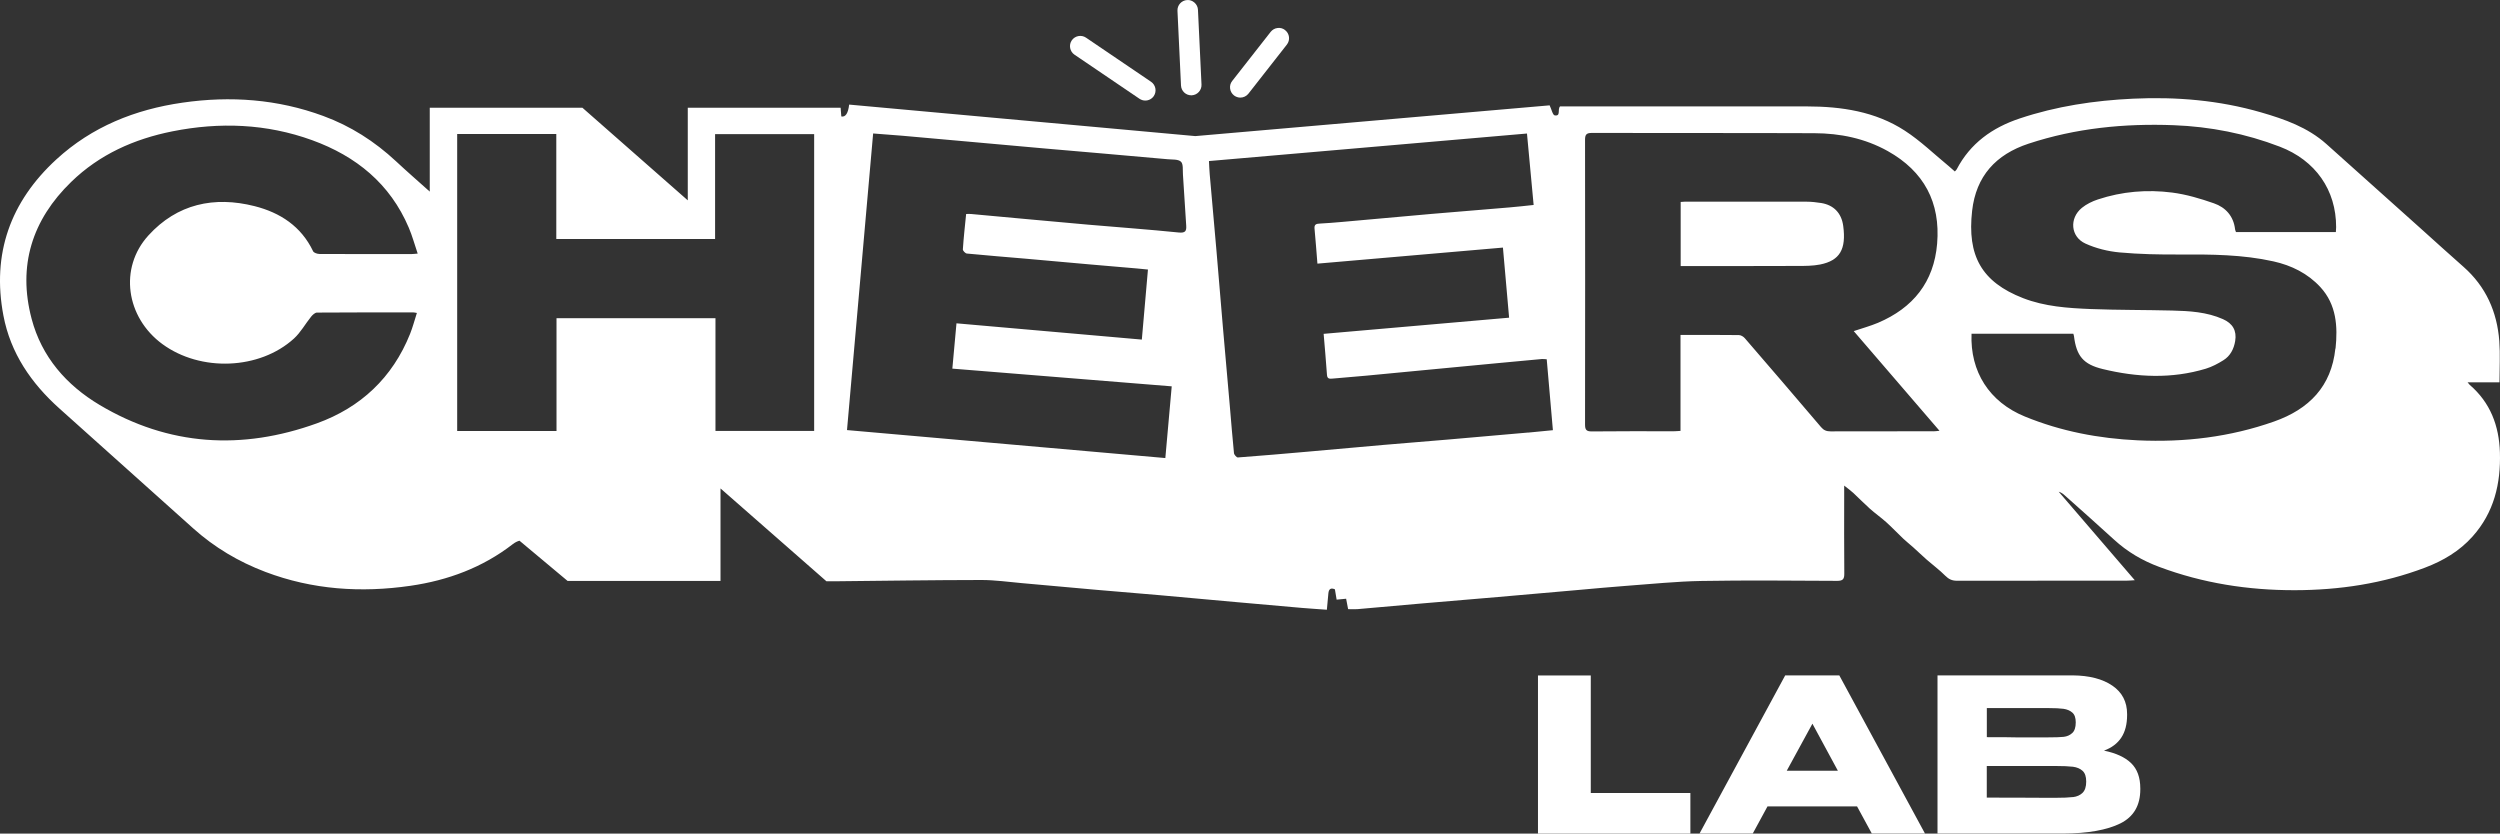 <svg width="683.766" height="228" viewBox="0 0 683.766 228" fill="none" xmlns="http://www.w3.org/2000/svg" xmlns:xlink="http://www.w3.org/1999/xlink">
	<rect x="0" y="0" width="683.766" height="228" fill="#333333" stroke="none"/>
	<desc>
			Created with Pixso.
	</desc>
	<defs/>
	<path id="Vector" d="M435.089 184.721L435.089 216.887L462.331 216.887L462.331 228L420.646 228L420.646 184.736L435.089 184.736L435.089 184.721Z" fill="#FFFFFF" fill-opacity="1" fill-rule="nonzero"/>
	<path id="Vector" d="M526.516 227.985L511.956 227.985L507.919 220.557L483.422 220.557L479.386 227.985L464.826 227.985L488.266 184.721L503.061 184.721L526.501 227.985L526.516 227.985ZM495.708 197.934L488.692 210.794L502.665 210.794L495.708 197.934Z" fill="#FFFFFF" fill-opacity="1" fill-rule="nonzero"/>
	<path id="Vector" d="M582.877 208.724C584.55 210.339 585.387 212.659 585.387 215.654L585.387 215.888C585.387 220.293 583.567 223.405 579.927 225.211C576.287 227.016 571.047 227.956 564.237 227.985L529.921 227.985L529.921 184.721L566.923 184.721C571.443 184.765 575.054 185.69 577.74 187.525C580.426 189.36 581.776 191.944 581.776 195.306L581.776 195.541C581.776 198.081 581.248 200.136 580.191 201.736C579.135 203.336 577.564 204.525 575.451 205.303C578.724 205.964 581.204 207.109 582.877 208.724ZM564.428 201.531C565.338 201.428 566.116 201.09 566.761 200.503C567.407 199.916 567.73 198.947 567.73 197.582C567.73 196.334 567.422 195.438 566.791 194.895C566.174 194.352 565.367 194.014 564.398 193.867C563.43 193.735 562.006 193.662 560.127 193.662L543.41 193.662L543.41 201.619C547.417 201.619 550.073 201.634 551.365 201.677L560.127 201.677C562.079 201.677 563.503 201.633 564.428 201.531ZM566.967 218.017C568.053 217.885 568.934 217.489 569.594 216.843C570.255 216.197 570.592 215.169 570.592 213.774C570.592 212.38 570.255 211.426 569.594 210.823C568.934 210.222 568.053 209.854 566.967 209.708C565.881 209.576 564.237 209.502 562.05 209.502L543.395 209.502L543.395 218.149C548.884 218.149 552.803 218.149 555.122 218.179C557.441 218.193 559.026 218.208 559.893 218.208L562.05 218.208C564.237 218.208 565.866 218.135 566.967 218.002L566.967 218.017Z" fill="#FFFFFF" fill-opacity="1" fill-rule="nonzero"/>
	<path id="Vector" d="M314.822 22.367L297.033 10.3C295.756 9.433 294.009 9.771 293.129 11.048C292.263 12.325 292.601 14.087 293.877 14.953L311.667 27.021C312.136 27.329 312.679 27.505 313.237 27.505C314.176 27.505 315.042 27.05 315.571 26.272C316.437 24.995 316.099 23.233 314.822 22.367Z" fill="#FFFFFF" fill-opacity="1" fill-rule="nonzero"/>
	<path id="Vector" d="M326.682 0.698C326.109 0.199 325.375 -0.05 324.715 0.009C323.174 0.082 321.97 1.403 322.044 2.945L323.012 23.395C323.086 24.892 324.319 26.067 325.816 26.067L325.948 26.067C327.489 25.993 328.692 24.672 328.619 23.131L327.65 2.68C327.621 1.932 327.269 1.198 326.682 0.698Z" fill="#FFFFFF" fill-opacity="1" fill-rule="nonzero"/>
	<path id="Vector" d="M351.486 8.229C350.899 7.76 350.166 7.554 349.417 7.657C348.668 7.745 348.008 8.126 347.538 8.714L337.014 22.147C336.544 22.734 336.339 23.468 336.442 24.217C336.53 24.965 336.912 25.626 337.499 26.096C337.998 26.477 338.614 26.698 339.23 26.698C340.097 26.698 340.904 26.301 341.447 25.626L351.971 12.193C352.925 10.975 352.719 9.198 351.486 8.244L351.486 8.229Z" fill="#FFFFFF" fill-opacity="1" fill-rule="nonzero"/>
	<path id="Vector" d="M459.674 72.766L459.674 55.237C460.085 55.208 460.394 55.164 460.716 55.164C471.856 55.164 483.012 55.135 494.152 55.164C495.487 55.164 496.823 55.326 498.144 55.531C501.446 56.075 503.648 58.188 504.132 61.785C504.984 68.127 503.252 71.254 497.821 72.341C495.825 72.737 493.711 72.737 491.657 72.737C482.131 72.781 472.59 72.766 463.065 72.766C461.964 72.766 460.863 72.766 459.66 72.766L459.674 72.766Z" fill="#FFFFFF" fill-opacity="1" fill-rule="nonzero"/>
	<path id="Vector" d="M683.741 123.723C683.507 116.441 681.129 110.114 675.478 105.254C675.331 105.122 675.214 104.946 674.891 104.564L683.624 104.564C683.624 100.645 683.844 96.974 683.58 93.334C682.978 85.303 679.925 78.389 673.775 72.971C669.886 69.551 666.055 66.057 662.195 62.592C653.564 54.855 644.949 47.119 636.289 39.397C631.152 34.816 624.855 32.6 618.412 30.735C606.949 27.417 595.251 26.434 583.362 26.991C572.794 27.491 562.432 29.047 552.378 32.409C544.907 34.904 538.889 39.191 535.161 46.326C535.058 46.502 534.882 46.649 534.662 46.898C534.075 46.385 533.546 45.9 533.003 45.445C529.011 42.171 525.254 38.501 520.938 35.712C512.88 30.486 503.663 29.12 494.24 29.105C472.268 29.076 450.311 29.105 428.338 29.105L426.68 29.105C425.917 29.972 426.973 31.836 425.227 31.557C424.669 31.469 424.36 29.898 423.832 28.812L326.931 37.224L232.247 28.606C231.973 31.004 231.258 32.086 230.104 31.851C230.045 31.073 229.972 30.265 229.913 29.473L188.111 29.473L188.111 54.797L159.299 29.473L117.542 29.473L117.542 52.404C114.225 49.438 111.201 46.81 108.28 44.08C102.454 38.663 95.893 34.464 88.422 31.719C75.902 27.109 63.03 26.184 49.908 28.078C36.933 29.942 25.147 34.655 15.401 43.61C2.852 55.149 -2.271 69.389 0.929 86.287C2.881 96.607 8.532 104.799 16.238 111.714C28.435 122.651 40.647 133.573 52.843 144.511C58.67 149.737 65.29 153.657 72.614 156.431C85.486 161.305 98.769 162.172 112.258 160.219C122.503 158.736 132.014 155.213 140.248 148.827C140.879 148.342 141.481 148.049 142.083 147.887L155.249 158.898L197.064 158.898L197.064 133.588L226.038 158.986C226.948 158.986 227.608 158.986 228.269 158.986C241.669 158.854 255.07 158.648 268.471 158.634C272.125 158.634 275.795 159.162 279.449 159.485C286.26 160.087 293.085 160.718 299.896 161.32C305.664 161.819 311.432 162.274 317.2 162.788C324.128 163.405 331.056 164.051 337.983 164.667C344.016 165.21 350.063 165.754 356.11 166.268C358.312 166.458 360.528 166.59 362.906 166.767C363.053 165.167 363.199 163.742 363.317 162.318C363.419 161.056 364.021 160.703 365.107 161.188C365.269 162.186 365.43 163.082 365.577 164.007C366.561 163.918 367.309 163.845 368.175 163.757C368.366 164.785 368.542 165.68 368.718 166.605C369.628 166.605 370.45 166.664 371.272 166.605C377.202 166.091 383.131 165.548 389.061 165.034C395.93 164.447 402.814 163.889 409.683 163.287C417.11 162.641 424.537 161.981 431.963 161.335C436.176 160.968 440.388 160.557 444.601 160.248C451.529 159.749 458.442 159.015 465.37 158.898C477.743 158.677 490.116 158.81 502.503 158.868C504.089 158.868 504.441 158.34 504.426 156.857C504.353 149.62 504.397 142.382 504.397 135.13L504.397 132.81C505.513 133.706 506.246 134.219 506.892 134.821C508.418 136.245 509.872 137.743 511.428 139.137C512.88 140.429 514.48 141.545 515.934 142.852C517.519 144.276 518.986 145.847 520.542 147.315C521.408 148.137 522.348 148.871 523.243 149.664C524.505 150.794 525.724 151.983 527 153.099C528.674 154.567 530.479 155.888 532.035 157.459C532.989 158.413 533.899 158.839 535.234 158.839C550.734 158.81 566.233 158.824 581.733 158.81C582.305 158.81 582.893 158.751 583.875 158.692C576.757 150.412 569.917 142.455 563.063 134.484C563.782 134.689 564.296 135.1 564.78 135.541C569.257 139.549 573.777 143.527 578.21 147.594C581.835 150.926 585.975 153.348 590.568 155.052C602.501 159.514 614.86 161.438 627.57 161.423C639.826 161.408 651.759 159.617 663.251 155.257C668.212 153.378 672.689 150.735 676.256 146.742C682.142 140.165 684.006 132.267 683.741 123.693L683.741 123.723ZM44.419 94.112C54.855 101.76 70.985 101.158 80.393 92.6C82.243 90.911 83.505 88.577 85.105 86.595C85.501 86.111 86.147 85.509 86.675 85.494C95.481 85.421 104.288 85.45 113.095 85.45C113.315 85.45 113.521 85.509 114.02 85.597C113.388 87.564 112.889 89.487 112.155 91.323C107.356 103.302 98.637 111.464 86.675 115.781C66.2 123.18 46.15 122.02 27.231 110.745C18.146 105.328 11.394 97.606 8.649 87.197C4.804 72.678 8.782 60.126 19.481 49.747C27.216 42.23 36.713 38.002 47.178 35.917C60.094 33.348 72.893 33.818 85.369 38.34C97.404 42.715 106.695 50.246 111.803 62.269C112.757 64.501 113.388 66.85 114.239 69.36C113.432 69.419 112.948 69.492 112.478 69.492C104.112 69.492 95.761 69.507 87.394 69.463C86.793 69.463 85.838 69.154 85.633 68.714C82.374 61.888 76.621 58.159 69.635 56.382C58.553 53.578 48.455 55.766 40.602 64.383C32.486 73.28 34.438 86.801 44.433 94.126L44.419 94.112ZM222.691 117.865L195.685 117.865L195.685 87.021L152.21 87.021L152.21 117.88L125.042 117.88L125.042 36.651L152.151 36.651L152.151 65.367L195.582 65.367L195.582 36.681L222.677 36.681L222.677 117.88L222.691 117.865ZM322.396 63.591C314.147 62.754 305.884 62.166 297.62 61.447C286.92 60.508 276.235 59.495 265.55 58.526C265.168 58.496 264.787 58.526 264.244 58.526C263.906 61.902 263.554 65.044 263.348 68.2C263.319 68.567 264.023 69.316 264.449 69.346C269.821 69.874 275.193 70.285 280.565 70.755C286.436 71.269 292.307 71.812 298.178 72.326C302.449 72.707 306.72 73.06 310.977 73.427C311.916 73.5 312.841 73.603 313.971 73.72C313.413 80.15 312.855 86.419 312.298 92.879C295.36 91.396 278.598 89.928 261.602 88.43C261.22 92.6 260.853 96.607 260.472 100.821C280.536 102.436 300.409 104.051 320.473 105.666C319.886 112.228 319.328 118.629 318.727 125.279C289.738 122.724 260.853 120.185 231.66 117.63C234.037 90.588 236.415 63.62 238.808 36.505C241.567 36.725 244.165 36.901 246.748 37.121C252.516 37.62 258.27 38.149 264.023 38.663C271.171 39.309 278.319 39.955 285.467 40.586C290.957 41.07 296.431 41.525 301.921 42.01C307.748 42.509 313.56 43.023 319.372 43.551C320.62 43.669 322.234 43.507 322.998 44.227C323.673 44.858 323.453 46.517 323.541 47.721C323.864 52.374 324.128 57.028 324.436 61.697C324.539 63.209 324.187 63.767 322.381 63.591L322.396 63.591ZM417.902 118.306C410.637 118.951 403.386 119.583 396.121 120.214C390.235 120.713 384.364 121.168 378.479 121.682C371.551 122.284 364.623 122.93 357.695 123.532C351.325 124.09 344.94 124.648 338.57 125.117C338.233 125.147 337.543 124.383 337.499 123.928C337.073 119.774 336.765 115.619 336.398 111.464C335.767 104.212 335.121 96.96 334.49 89.707C333.874 82.617 333.301 75.526 332.699 68.435C332.098 61.506 331.467 54.591 330.865 47.662C330.762 46.517 330.733 45.357 330.659 44.05C359.779 41.525 388.591 39.03 417.638 36.519C418.255 43.081 418.842 49.468 419.458 56.059C417.228 56.294 415.099 56.544 412.956 56.72C405.852 57.322 398.748 57.88 391.659 58.496C383.396 59.216 375.147 59.979 366.898 60.713C364.902 60.889 362.906 61.051 360.91 61.154C360 61.197 359.427 61.388 359.53 62.504C359.823 65.646 360.059 68.802 360.323 72.106C377.26 70.637 394.081 69.184 411.062 67.716C411.635 74.131 412.178 80.371 412.75 86.889C395.798 88.357 378.934 89.84 362.025 91.308C362.333 95.125 362.686 98.824 362.935 102.524C363.009 103.64 363.625 103.61 364.403 103.552C367.5 103.287 370.611 103.038 373.708 102.744C379.198 102.23 384.672 101.702 390.162 101.173C396.635 100.557 403.122 99.94 409.595 99.323C413.646 98.942 417.682 98.56 421.733 98.193C422.115 98.164 422.497 98.237 423.04 98.266C423.597 104.667 424.141 111.009 424.728 117.66C422.423 117.88 420.177 118.115 417.946 118.32L417.902 118.306ZM528.747 117.953C519.383 117.953 510.019 117.953 500.654 117.983C499.553 117.983 498.79 117.674 498.071 116.823C491.143 108.69 484.201 100.571 477.214 92.497C476.833 92.056 476.143 91.645 475.585 91.645C470.345 91.587 465.105 91.601 459.63 91.601L459.63 117.851C458.853 117.895 458.31 117.953 457.767 117.953C450.296 117.953 442.825 117.909 435.369 117.997C433.842 118.012 433.519 117.513 433.519 116.089C433.549 90.148 433.563 64.192 433.519 38.252C433.519 36.813 433.886 36.358 435.383 36.358C455.667 36.416 475.952 36.343 496.236 36.431C503.281 36.46 510.077 37.841 516.315 41.32C526.223 46.869 530.758 55.355 529.818 66.644C528.938 77.17 523.228 84.217 513.659 88.283C511.574 89.164 509.358 89.766 507.01 90.559C514.774 99.588 522.509 108.587 530.464 117.821C529.687 117.895 529.217 117.968 528.762 117.968L528.747 117.953ZM638.74 95.316C637.654 105.68 631.548 111.905 621.993 115.281C609.899 119.553 597.452 121.021 584.683 120.434C574.027 119.935 563.694 117.968 553.801 113.916C544.07 109.938 538.816 101.643 539.227 91.278L567.07 91.278C567.129 91.513 567.217 91.719 567.246 91.939C567.921 97.356 569.785 99.646 575.113 100.938C584.507 103.214 593.944 103.669 603.323 100.835C604.997 100.322 606.611 99.47 608.108 98.531C610.001 97.356 610.97 95.462 611.337 93.275C611.807 90.412 610.647 88.46 607.991 87.285C603.558 85.318 598.832 85.054 594.106 84.936C586.694 84.745 579.282 84.819 571.87 84.525C565.587 84.276 559.276 83.85 553.332 81.545C541.927 77.112 538.008 69.903 539.388 57.659C540.459 48.176 545.875 42.245 554.829 39.294C567.745 35.037 581.028 33.73 594.546 34.244C604.527 34.626 614.199 36.534 623.534 40.116C633.266 43.845 638.975 51.934 638.946 62.152C638.946 62.533 638.901 62.915 638.872 63.473L611.558 63.473C611.469 63.224 611.337 62.974 611.308 62.724C610.897 59.113 608.725 56.72 605.51 55.604C601.812 54.312 597.966 53.167 594.091 52.668C587.237 51.787 580.397 52.36 573.792 54.547C572.236 55.061 570.666 55.825 569.404 56.852C565.91 59.7 566.307 64.78 570.402 66.629C573.278 67.936 576.537 68.743 579.692 69.037C585.167 69.536 590.701 69.639 596.205 69.61C604.791 69.566 613.377 69.61 621.802 71.489C626.734 72.59 631.181 74.777 634.645 78.535C639.048 83.336 639.416 89.282 638.784 95.345L638.74 95.316Z" fill="#FFFFFF" fill-opacity="1" fill-rule="nonzero"/>
</svg>
